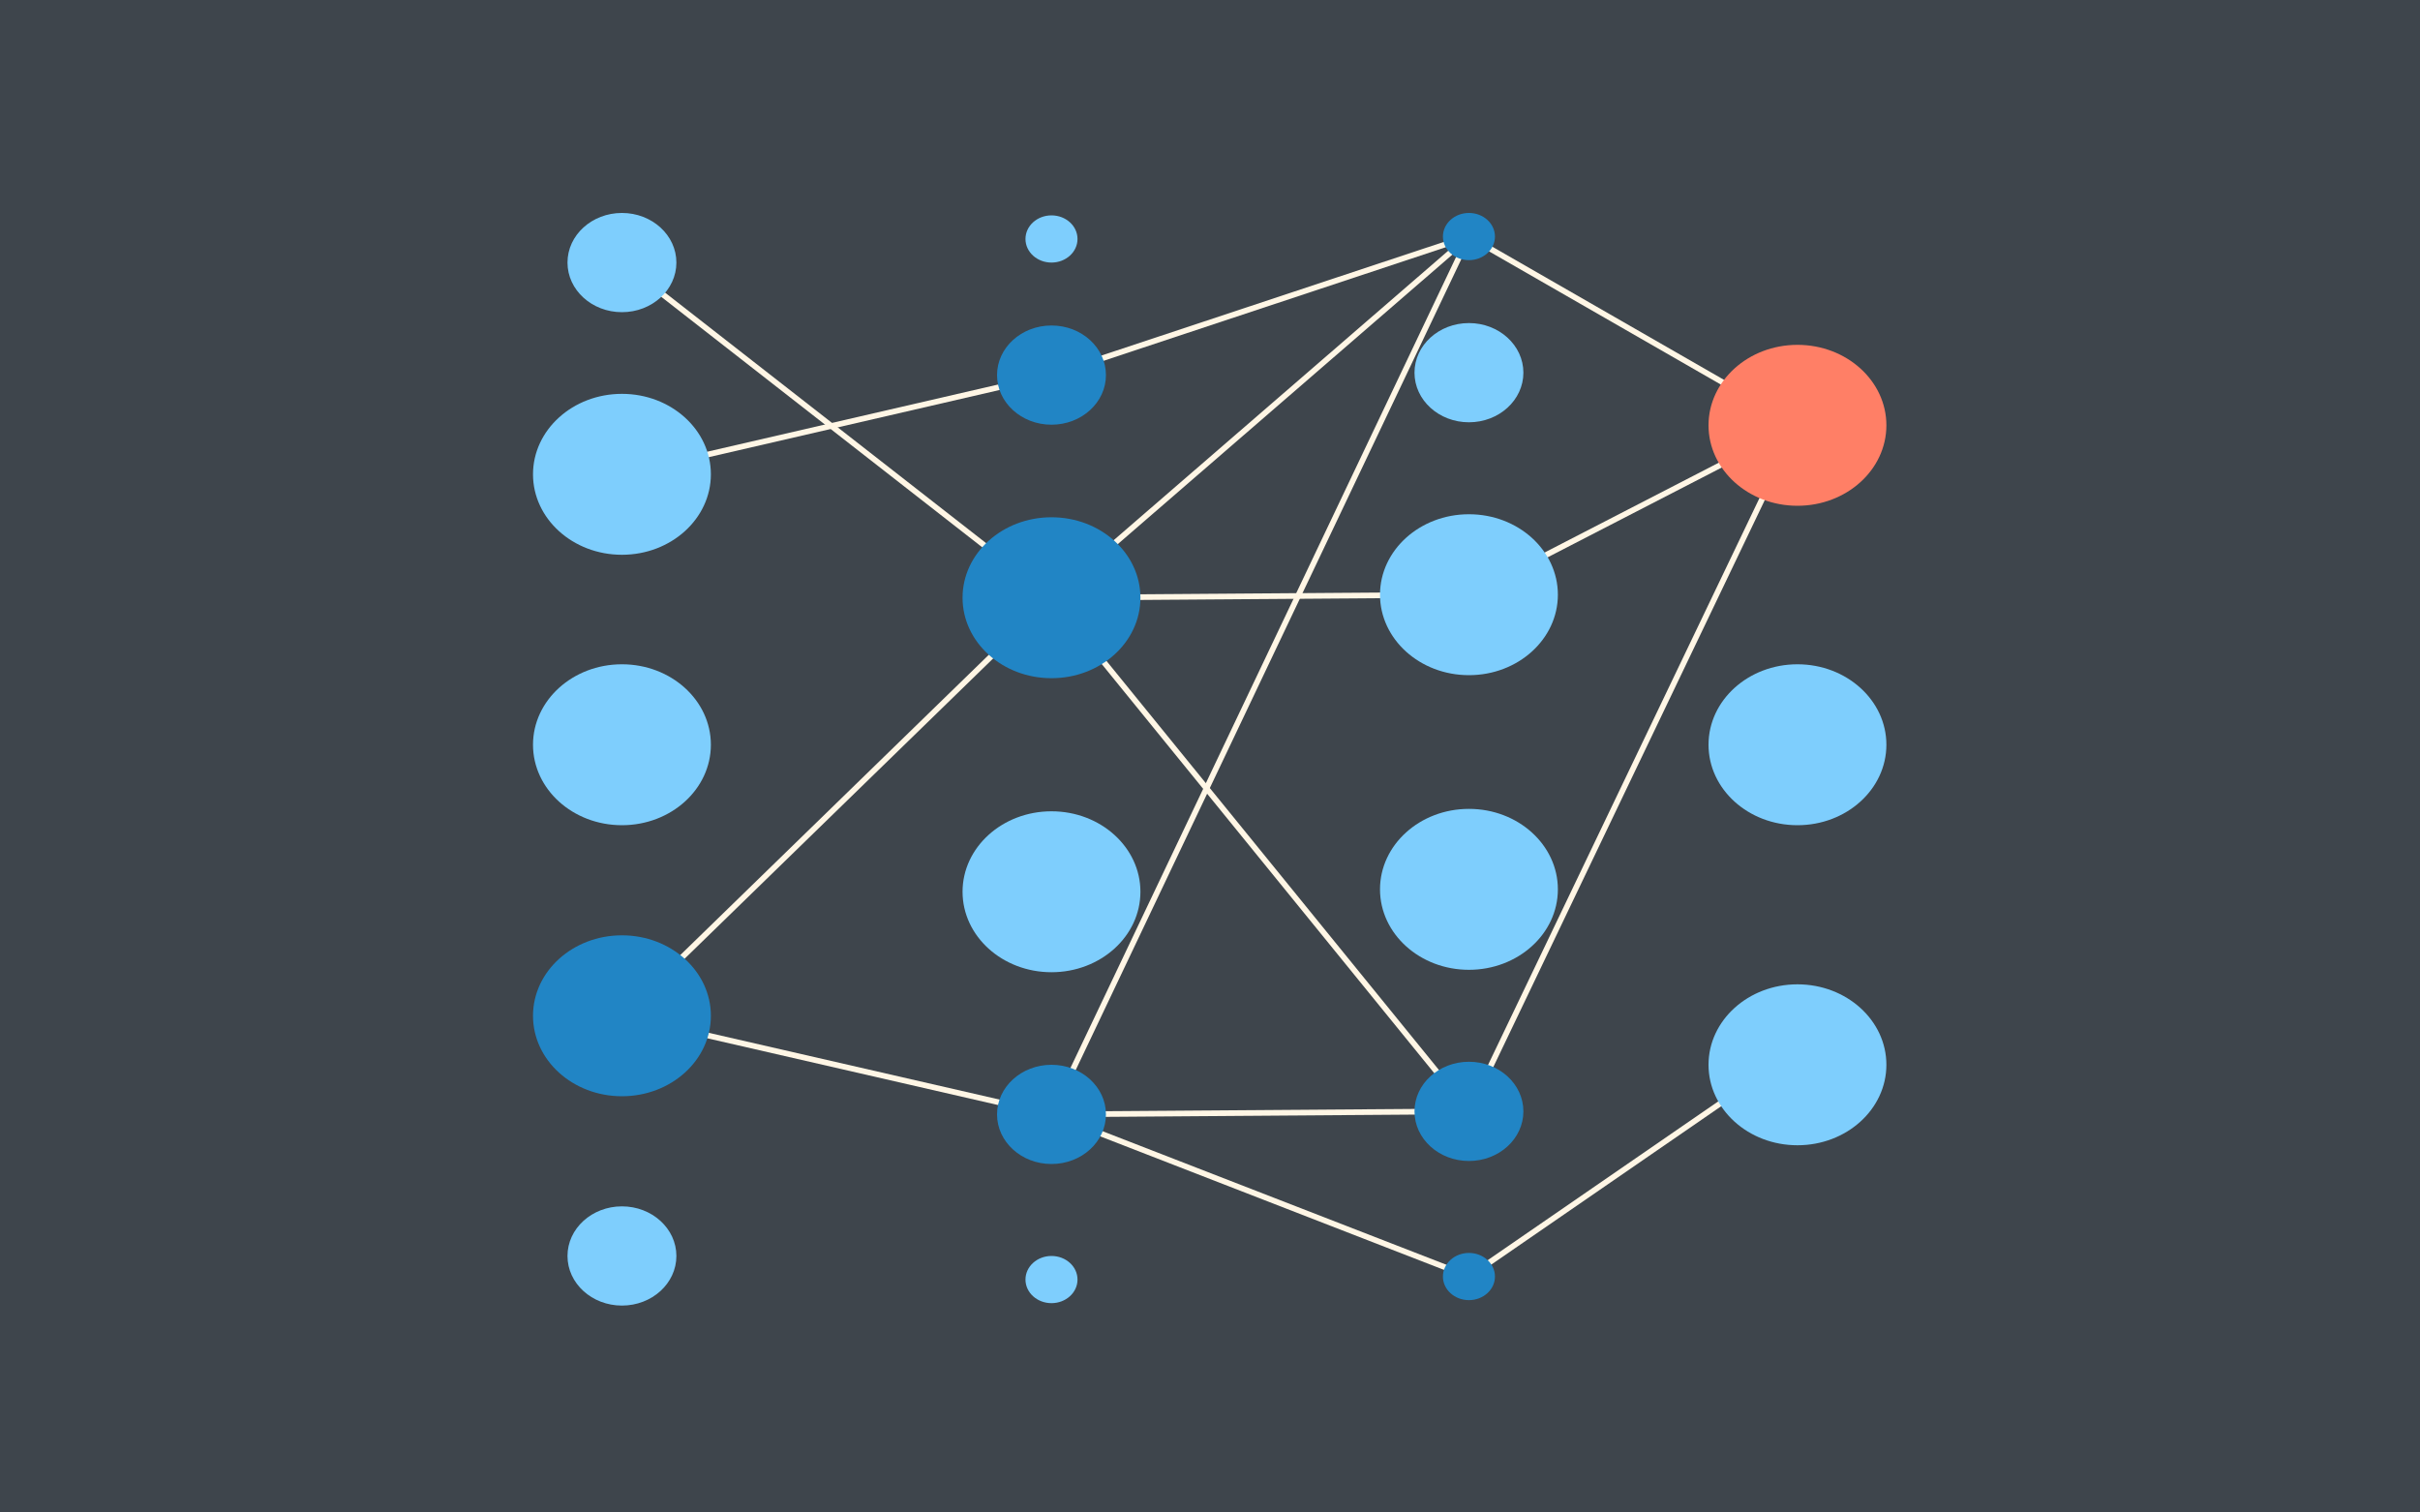 <?xml version="1.0" encoding="utf-8"?>
<!-- Generator: Adobe Illustrator 19.2.0, SVG Export Plug-In . SVG Version: 6.00 Build 0)  -->
<svg version="1.1" xmlns="http://www.w3.org/2000/svg" xmlns:xlink="http://www.w3.org/1999/xlink" x="0px" y="0px"
	 viewBox="0 0 400 250" style="enable-background:new 0 0 400 250;" xml:space="preserve">
<style type="text/css">
	.st0{fill:#3E454C;}
	.st1{fill:none;stroke:#FFF6E5;stroke-width:0.935;stroke-miterlimit:10;}
	.st2{fill:#7ECEFD;}
	.st3{fill:#2185C5;}
	.st4{fill:#FF7F66;}
</style>
<g id="Layer_1">
	<rect class="st0" width="400" height="250"/>
</g>
<g id="Layer_2">
	<line class="st1" x1="242.8" y1="211" x2="297.1" y2="173.6"/>
	<line class="st1" x1="242.8" y1="183.7" x2="297.1" y2="70.3"/>
	<line class="st1" x1="173.8" y1="98.8" x2="242.8" y2="183.7"/>
	<line class="st1" x1="102.8" y1="78.4" x2="173.8" y2="62"/>
	<line class="st1" x1="173.8" y1="184.2" x2="242.8" y2="39.1"/>
	<line class="st1" x1="173.8" y1="98.8" x2="242.8" y2="39.1"/>
	<polyline class="st1" points="173.8,62 242.8,39.1 297.1,70.3 	"/>
	<line class="st1" x1="173.8" y1="184.2" x2="242.8" y2="211"/>
	<polyline class="st1" points="102.8,167.9 173.8,184.2 242.8,183.7 	"/>
	<line class="st1" x1="102.8" y1="167.9" x2="173.8" y2="98.8"/>
	<polyline class="st1" points="102.8,43.4 173.8,98.8 242.8,98.3 297.1,70.3 	"/>
	<ellipse class="st2" cx="102.8" cy="123.1" rx="14.7" ry="13.3"/>
	<ellipse class="st2" cx="102.8" cy="78.4" rx="14.7" ry="13.3"/>
	<ellipse class="st2" cx="173.8" cy="147.4" rx="14.7" ry="13.3"/>
	<ellipse class="st3" cx="173.8" cy="98.8" rx="14.7" ry="13.3"/>
	<ellipse class="st3" cx="173.8" cy="62" rx="9" ry="8.2"/>
	<ellipse class="st2" cx="102.8" cy="43.4" rx="9" ry="8.2"/>
	<ellipse class="st2" cx="102.8" cy="207.6" rx="9" ry="8.2"/>
	<ellipse class="st3" cx="173.8" cy="184.2" rx="9" ry="8.2"/>
	<ellipse class="st2" cx="173.8" cy="39.5" rx="4.3" ry="3.9"/>
	<ellipse class="st2" cx="173.8" cy="211.5" rx="4.3" ry="3.9"/>
	<ellipse class="st3" cx="102.8" cy="167.9" rx="14.7" ry="13.3"/>
	<ellipse class="st2" cx="297.1" cy="123.1" rx="14.7" ry="13.3"/>
	<ellipse class="st4" cx="297.1" cy="70.3" rx="14.7" ry="13.3"/>
	<ellipse class="st2" cx="297.1" cy="176" rx="14.7" ry="13.3"/>
	<ellipse class="st2" cx="242.8" cy="147" rx="14.7" ry="13.3"/>
	<ellipse class="st2" cx="242.8" cy="98.3" rx="14.7" ry="13.3"/>
	<ellipse class="st2" cx="242.8" cy="61.6" rx="9" ry="8.2"/>
	<ellipse class="st3" cx="242.8" cy="183.7" rx="9" ry="8.2"/>
	<ellipse class="st3" cx="242.8" cy="39.1" rx="4.3" ry="3.9"/>
	<ellipse class="st3" cx="242.8" cy="211" rx="4.3" ry="3.9"/>
</g>
</svg>
